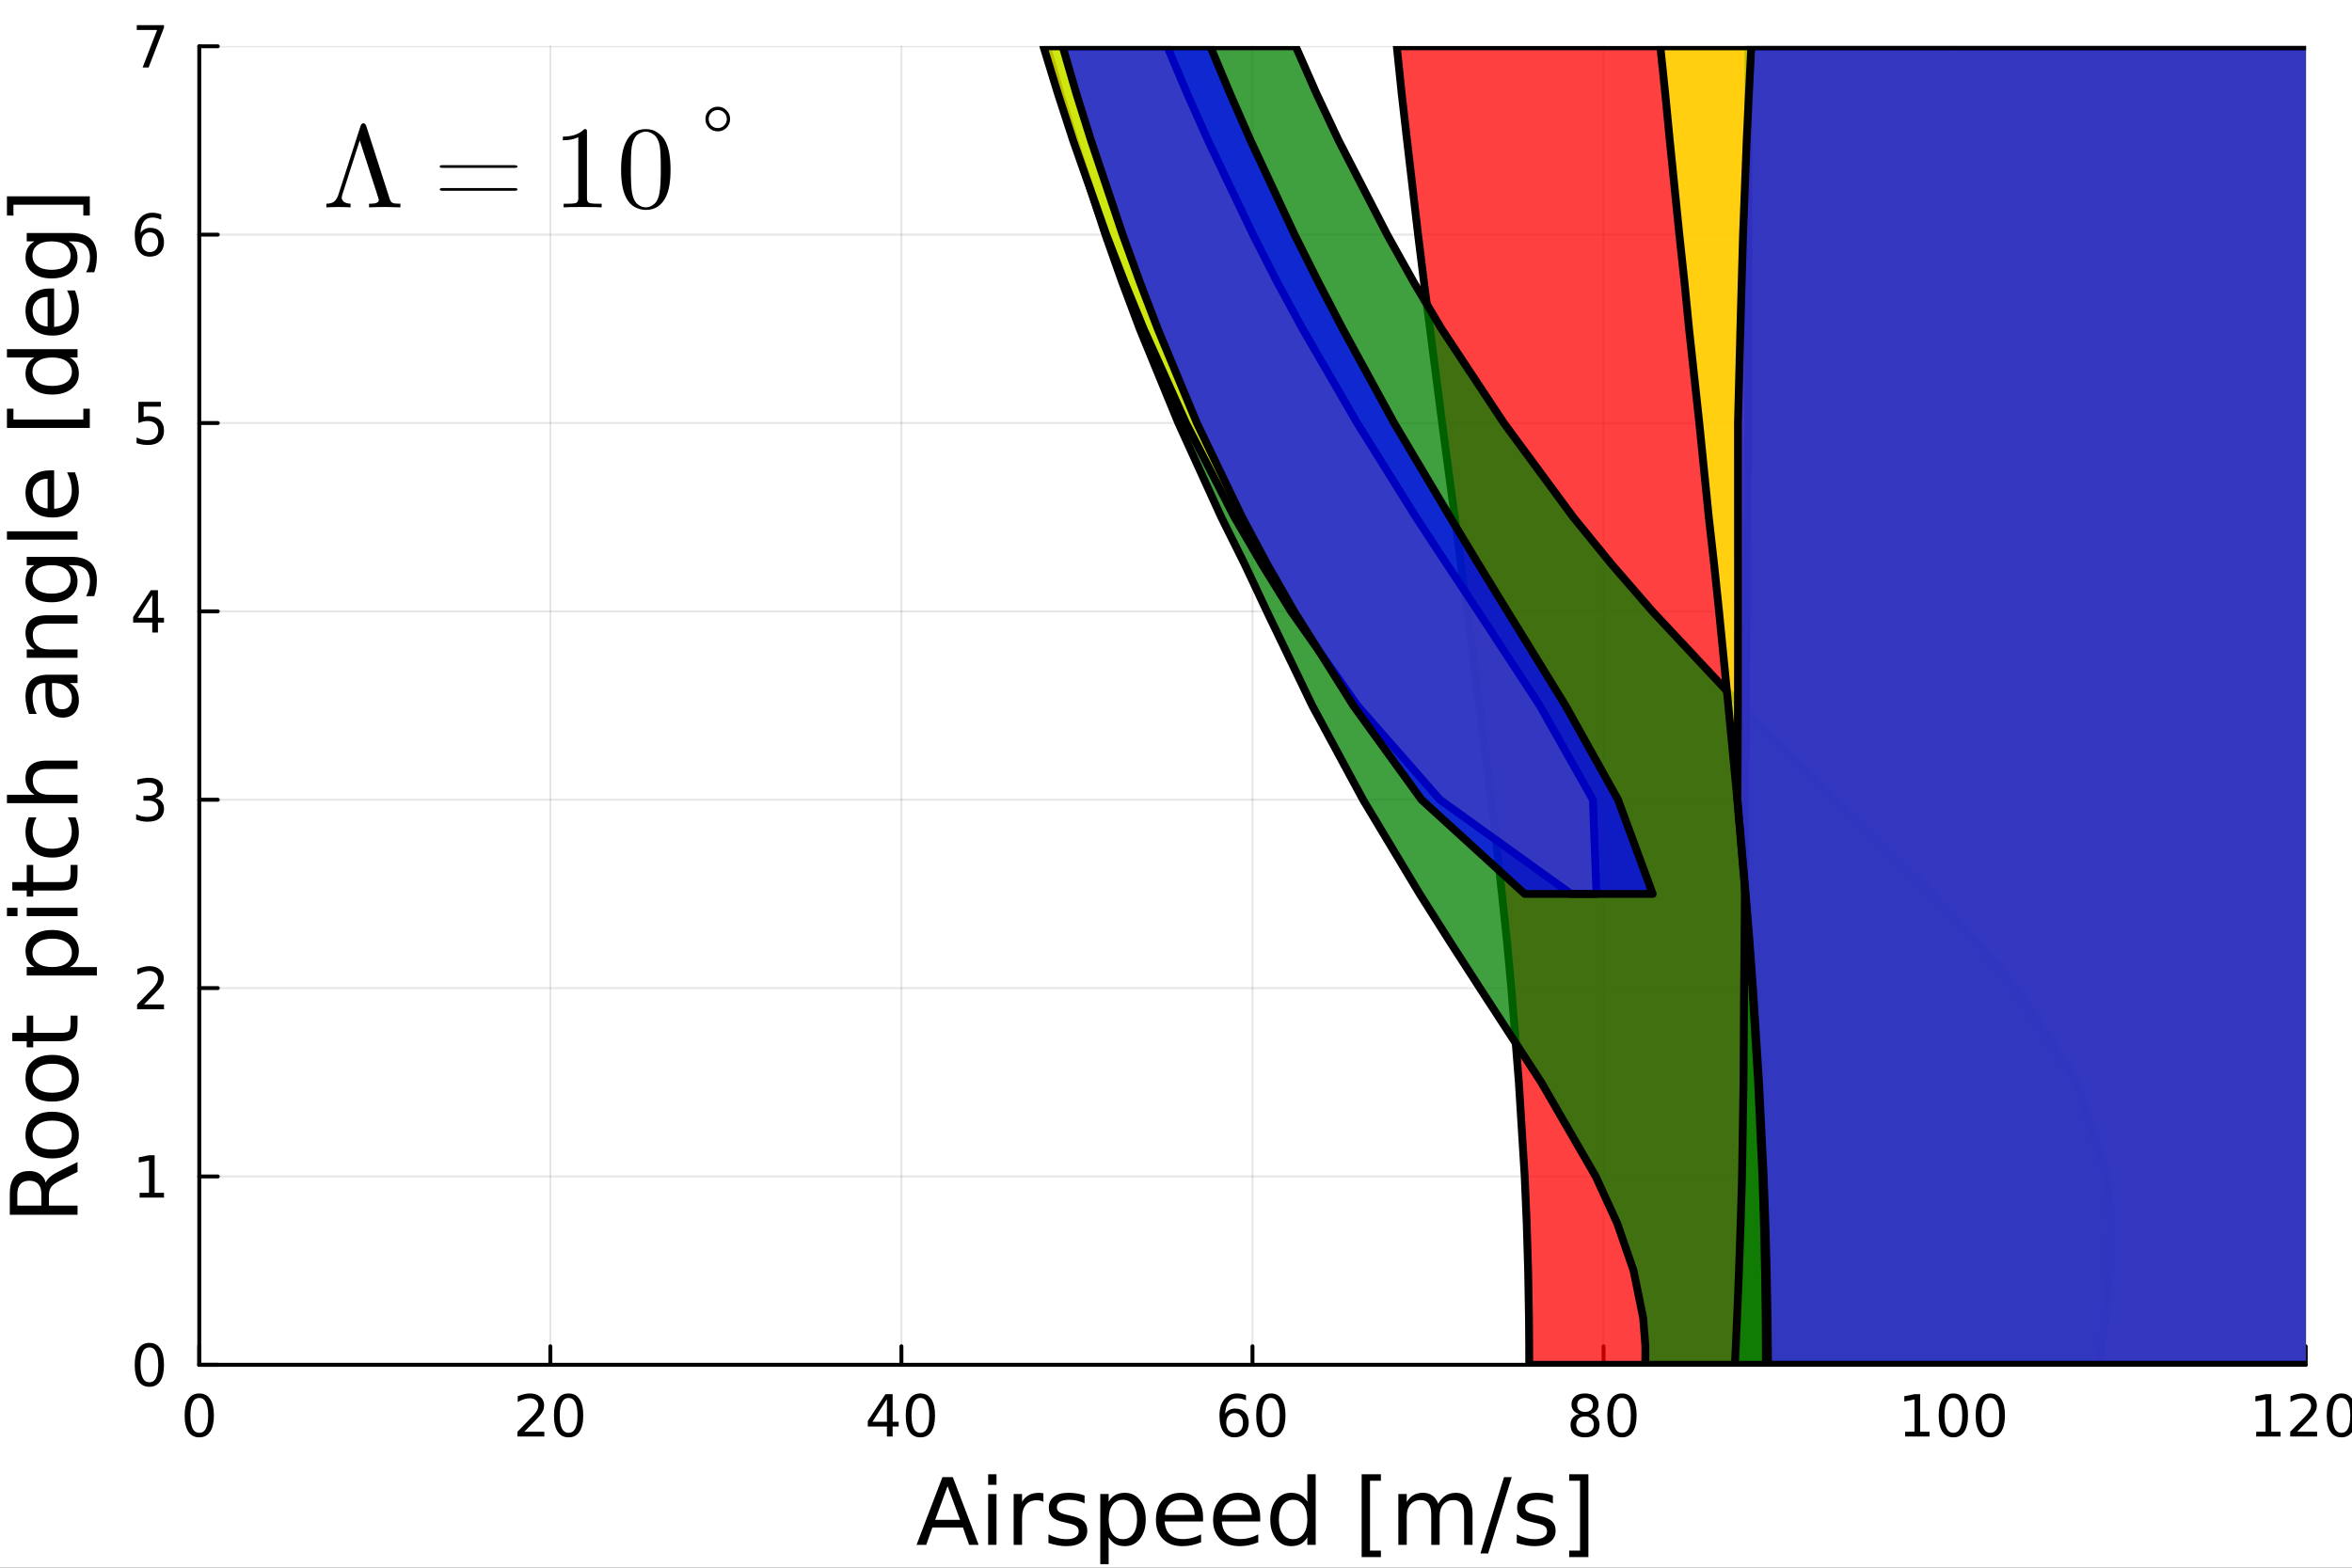 <?xml version="1.0" encoding="utf-8"?>
<svg xmlns="http://www.w3.org/2000/svg" xmlns:xlink="http://www.w3.org/1999/xlink" width="600" height="400" viewBox="0 0 2400 1600">
<rect x="0" y="0" width="2400" height="1600" fill="#333333" stroke="none"/>
<defs>
  <clipPath id="clip280">
    <rect x="0" y="0" width="2400" height="1600"/>
  </clipPath>
</defs>
<path clip-path="url(#clip280)" d="M0 1600 L2400 1600 L2400 8.88178e-14 L0 8.88178e-14  Z" fill="#ffffff" fill-rule="evenodd" fill-opacity="1"/>
<defs>
  <clipPath id="clip281">
    <rect x="480" y="0" width="1681" height="1600"/>
  </clipPath>
</defs>
<path clip-path="url(#clip280)" d="M203.341 1392.94 L2352.76 1392.94 L2352.76 47.244 L203.341 47.244  Z" fill="#ffffff" fill-rule="evenodd" fill-opacity="1"/>
<defs>
  <clipPath id="clip282">
    <rect x="203" y="47" width="2150" height="1347"/>
  </clipPath>
</defs>
<polyline clip-path="url(#clip282)" style="stroke:#000000; stroke-linecap:round; stroke-linejoin:round; stroke-width:2; stroke-opacity:0.1; fill:none" points="203.341,1392.94 203.341,47.244 "/>
<polyline clip-path="url(#clip282)" style="stroke:#000000; stroke-linecap:round; stroke-linejoin:round; stroke-width:2; stroke-opacity:0.1; fill:none" points="561.577,1392.94 561.577,47.244 "/>
<polyline clip-path="url(#clip282)" style="stroke:#000000; stroke-linecap:round; stroke-linejoin:round; stroke-width:2; stroke-opacity:0.1; fill:none" points="919.813,1392.94 919.813,47.244 "/>
<polyline clip-path="url(#clip282)" style="stroke:#000000; stroke-linecap:round; stroke-linejoin:round; stroke-width:2; stroke-opacity:0.1; fill:none" points="1278.05,1392.94 1278.05,47.244 "/>
<polyline clip-path="url(#clip282)" style="stroke:#000000; stroke-linecap:round; stroke-linejoin:round; stroke-width:2; stroke-opacity:0.1; fill:none" points="1636.28,1392.94 1636.28,47.244 "/>
<polyline clip-path="url(#clip282)" style="stroke:#000000; stroke-linecap:round; stroke-linejoin:round; stroke-width:2; stroke-opacity:0.1; fill:none" points="1994.52,1392.94 1994.52,47.244 "/>
<polyline clip-path="url(#clip282)" style="stroke:#000000; stroke-linecap:round; stroke-linejoin:round; stroke-width:2; stroke-opacity:0.1; fill:none" points="2352.76,1392.94 2352.76,47.244 "/>
<polyline clip-path="url(#clip282)" style="stroke:#000000; stroke-linecap:round; stroke-linejoin:round; stroke-width:2; stroke-opacity:0.1; fill:none" points="203.341,1392.94 2352.76,1392.94 "/>
<polyline clip-path="url(#clip282)" style="stroke:#000000; stroke-linecap:round; stroke-linejoin:round; stroke-width:2; stroke-opacity:0.1; fill:none" points="203.341,1200.7 2352.76,1200.7 "/>
<polyline clip-path="url(#clip282)" style="stroke:#000000; stroke-linecap:round; stroke-linejoin:round; stroke-width:2; stroke-opacity:0.1; fill:none" points="203.341,1008.46 2352.76,1008.46 "/>
<polyline clip-path="url(#clip282)" style="stroke:#000000; stroke-linecap:round; stroke-linejoin:round; stroke-width:2; stroke-opacity:0.1; fill:none" points="203.341,816.213 2352.76,816.213 "/>
<polyline clip-path="url(#clip282)" style="stroke:#000000; stroke-linecap:round; stroke-linejoin:round; stroke-width:2; stroke-opacity:0.1; fill:none" points="203.341,623.971 2352.76,623.971 "/>
<polyline clip-path="url(#clip282)" style="stroke:#000000; stroke-linecap:round; stroke-linejoin:round; stroke-width:2; stroke-opacity:0.1; fill:none" points="203.341,431.729 2352.76,431.729 "/>
<polyline clip-path="url(#clip282)" style="stroke:#000000; stroke-linecap:round; stroke-linejoin:round; stroke-width:2; stroke-opacity:0.1; fill:none" points="203.341,239.486 2352.76,239.486 "/>
<polyline clip-path="url(#clip282)" style="stroke:#000000; stroke-linecap:round; stroke-linejoin:round; stroke-width:2; stroke-opacity:0.1; fill:none" points="203.341,47.244 2352.76,47.244 "/>
<polyline clip-path="url(#clip280)" style="stroke:#000000; stroke-linecap:round; stroke-linejoin:round; stroke-width:4; stroke-opacity:1; fill:none" points="203.341,1392.94 2352.76,1392.94 "/>
<polyline clip-path="url(#clip280)" style="stroke:#000000; stroke-linecap:round; stroke-linejoin:round; stroke-width:4; stroke-opacity:1; fill:none" points="203.341,1392.94 203.341,1374.04 "/>
<polyline clip-path="url(#clip280)" style="stroke:#000000; stroke-linecap:round; stroke-linejoin:round; stroke-width:4; stroke-opacity:1; fill:none" points="561.577,1392.94 561.577,1374.04 "/>
<polyline clip-path="url(#clip280)" style="stroke:#000000; stroke-linecap:round; stroke-linejoin:round; stroke-width:4; stroke-opacity:1; fill:none" points="919.813,1392.94 919.813,1374.04 "/>
<polyline clip-path="url(#clip280)" style="stroke:#000000; stroke-linecap:round; stroke-linejoin:round; stroke-width:4; stroke-opacity:1; fill:none" points="1278.05,1392.94 1278.05,1374.04 "/>
<polyline clip-path="url(#clip280)" style="stroke:#000000; stroke-linecap:round; stroke-linejoin:round; stroke-width:4; stroke-opacity:1; fill:none" points="1636.28,1392.94 1636.28,1374.04 "/>
<polyline clip-path="url(#clip280)" style="stroke:#000000; stroke-linecap:round; stroke-linejoin:round; stroke-width:4; stroke-opacity:1; fill:none" points="1994.52,1392.94 1994.52,1374.04 "/>
<polyline clip-path="url(#clip280)" style="stroke:#000000; stroke-linecap:round; stroke-linejoin:round; stroke-width:4; stroke-opacity:1; fill:none" points="2352.76,1392.94 2352.76,1374.04 "/>
<path clip-path="url(#clip280)" d="M203.341 1426.79 Q198.828 1426.79 196.542 1431.24 Q194.285 1435.67 194.285 1444.58 Q194.285 1453.47 196.542 1457.92 Q198.828 1462.35 203.341 1462.35 Q207.884 1462.35 210.141 1457.92 Q212.427 1453.47 212.427 1444.58 Q212.427 1435.67 210.141 1431.24 Q207.884 1426.79 203.341 1426.79 M203.341 1422.16 Q210.604 1422.16 214.424 1427.92 Q218.272 1433.65 218.272 1444.58 Q218.272 1455.49 214.424 1461.25 Q210.604 1466.98 203.341 1466.98 Q196.079 1466.98 192.23 1461.25 Q188.411 1455.49 188.411 1444.58 Q188.411 1433.65 192.23 1427.92 Q196.079 1422.16 203.341 1422.16 Z" fill="#000000" fill-rule="nonzero" fill-opacity="1" /><path clip-path="url(#clip280)" d="M535.044 1461.22 L555.443 1461.22 L555.443 1466.14 L528.013 1466.14 L528.013 1461.22 Q531.34 1457.78 537.069 1451.99 Q542.827 1446.17 544.303 1444.5 Q547.11 1441.34 548.209 1439.17 Q549.338 1436.97 549.338 1434.86 Q549.338 1431.42 546.907 1429.25 Q544.506 1427.08 540.628 1427.08 Q537.879 1427.08 534.812 1428.03 Q531.774 1428.99 528.302 1430.93 L528.302 1425.02 Q531.832 1423.61 534.899 1422.88 Q537.966 1422.16 540.513 1422.16 Q547.225 1422.16 551.218 1425.52 Q555.212 1428.87 555.212 1434.48 Q555.212 1437.15 554.199 1439.55 Q553.215 1441.92 550.582 1445.16 Q549.859 1446 545.981 1450.02 Q542.104 1454.02 535.044 1461.22 Z" fill="#000000" fill-rule="nonzero" fill-opacity="1" /><path clip-path="url(#clip280)" d="M580.211 1426.79 Q575.698 1426.79 573.412 1431.24 Q571.155 1435.67 571.155 1444.58 Q571.155 1453.47 573.412 1457.92 Q575.698 1462.35 580.211 1462.35 Q584.754 1462.35 587.011 1457.92 Q589.297 1453.47 589.297 1444.58 Q589.297 1435.67 587.011 1431.24 Q584.754 1426.79 580.211 1426.79 M580.211 1422.16 Q587.474 1422.16 591.293 1427.92 Q595.142 1433.65 595.142 1444.58 Q595.142 1455.49 591.293 1461.25 Q587.474 1466.98 580.211 1466.98 Q572.949 1466.98 569.1 1461.25 Q565.281 1455.49 565.281 1444.58 Q565.281 1433.65 569.1 1427.92 Q572.949 1422.16 580.211 1422.16 Z" fill="#000000" fill-rule="nonzero" fill-opacity="1" /><path clip-path="url(#clip280)" d="M905.027 1428.03 L890.27 1451.09 L905.027 1451.09 L905.027 1428.03 M903.494 1422.94 L910.843 1422.94 L910.843 1451.09 L917.006 1451.09 L917.006 1455.95 L910.843 1455.95 L910.843 1466.14 L905.027 1466.14 L905.027 1455.95 L885.525 1455.95 L885.525 1450.31 L903.494 1422.94 Z" fill="#000000" fill-rule="nonzero" fill-opacity="1" /><path clip-path="url(#clip280)" d="M939.17 1426.79 Q934.657 1426.79 932.371 1431.24 Q930.114 1435.67 930.114 1444.58 Q930.114 1453.47 932.371 1457.92 Q934.657 1462.35 939.17 1462.35 Q943.713 1462.35 945.97 1457.92 Q948.256 1453.47 948.256 1444.58 Q948.256 1435.67 945.97 1431.24 Q943.713 1426.79 939.17 1426.79 M939.17 1422.16 Q946.433 1422.16 950.253 1427.92 Q954.101 1433.65 954.101 1444.58 Q954.101 1455.49 950.253 1461.25 Q946.433 1466.98 939.17 1466.98 Q931.908 1466.98 928.059 1461.25 Q924.24 1455.49 924.24 1444.58 Q924.24 1433.65 928.059 1427.92 Q931.908 1422.16 939.17 1422.16 Z" fill="#000000" fill-rule="nonzero" fill-opacity="1" /><path clip-path="url(#clip280)" d="M1259.81 1442.21 Q1255.87 1442.21 1253.56 1444.9 Q1251.27 1447.59 1251.27 1452.28 Q1251.27 1456.94 1253.56 1459.66 Q1255.87 1462.35 1259.81 1462.35 Q1263.74 1462.35 1266.03 1459.66 Q1268.34 1456.94 1268.34 1452.28 Q1268.34 1447.59 1266.03 1444.9 Q1263.74 1442.21 1259.81 1442.21 M1271.41 1423.89 L1271.41 1429.22 Q1269.21 1428.18 1266.95 1427.63 Q1264.72 1427.08 1262.53 1427.08 Q1256.74 1427.08 1253.67 1430.98 Q1250.63 1434.89 1250.2 1442.79 Q1251.91 1440.27 1254.48 1438.94 Q1257.06 1437.58 1260.15 1437.58 Q1266.66 1437.58 1270.42 1441.55 Q1274.21 1445.48 1274.21 1452.28 Q1274.21 1458.94 1270.28 1462.96 Q1266.34 1466.98 1259.81 1466.98 Q1252.31 1466.98 1248.35 1461.25 Q1244.38 1455.49 1244.38 1444.58 Q1244.38 1434.34 1249.24 1428.26 Q1254.1 1422.16 1262.29 1422.16 Q1264.49 1422.16 1266.72 1422.59 Q1268.98 1423.03 1271.41 1423.89 Z" fill="#000000" fill-rule="nonzero" fill-opacity="1" /><path clip-path="url(#clip280)" d="M1296.78 1426.79 Q1292.27 1426.79 1289.98 1431.24 Q1287.73 1435.67 1287.73 1444.58 Q1287.73 1453.47 1289.98 1457.92 Q1292.27 1462.35 1296.78 1462.35 Q1301.33 1462.35 1303.58 1457.92 Q1305.87 1453.47 1305.87 1444.58 Q1305.87 1435.67 1303.58 1431.24 Q1301.33 1426.79 1296.78 1426.79 M1296.78 1422.16 Q1304.05 1422.16 1307.87 1427.92 Q1311.71 1433.65 1311.71 1444.58 Q1311.71 1455.49 1307.87 1461.25 Q1304.05 1466.98 1296.78 1466.98 Q1289.52 1466.98 1285.67 1461.25 Q1281.85 1455.49 1281.85 1444.58 Q1281.85 1433.65 1285.67 1427.92 Q1289.52 1422.16 1296.78 1422.16 Z" fill="#000000" fill-rule="nonzero" fill-opacity="1" /><path clip-path="url(#clip280)" d="M1617.38 1445.62 Q1613.21 1445.62 1610.81 1447.85 Q1608.43 1450.08 1608.43 1453.99 Q1608.43 1457.89 1610.81 1460.12 Q1613.21 1462.35 1617.38 1462.35 Q1621.54 1462.35 1623.94 1460.12 Q1626.35 1457.86 1626.35 1453.99 Q1626.35 1450.08 1623.94 1447.85 Q1621.57 1445.62 1617.38 1445.62 M1611.53 1443.14 Q1607.77 1442.21 1605.66 1439.64 Q1603.57 1437.06 1603.57 1433.36 Q1603.57 1428.18 1607.25 1425.17 Q1610.95 1422.16 1617.38 1422.16 Q1623.83 1422.16 1627.5 1425.17 Q1631.18 1428.18 1631.18 1433.36 Q1631.18 1437.06 1629.07 1439.64 Q1626.98 1442.21 1623.25 1443.14 Q1627.47 1444.12 1629.82 1446.98 Q1632.19 1449.85 1632.19 1453.99 Q1632.19 1460.27 1628.34 1463.62 Q1624.52 1466.98 1617.38 1466.98 Q1610.23 1466.98 1606.38 1463.62 Q1602.56 1460.27 1602.56 1453.99 Q1602.56 1449.85 1604.93 1446.98 Q1607.31 1444.12 1611.53 1443.14 M1609.39 1433.91 Q1609.39 1437.26 1611.47 1439.14 Q1613.58 1441.02 1617.38 1441.02 Q1621.14 1441.02 1623.25 1439.14 Q1625.39 1437.26 1625.39 1433.91 Q1625.39 1430.55 1623.25 1428.67 Q1621.14 1426.79 1617.38 1426.79 Q1613.58 1426.79 1611.47 1428.67 Q1609.39 1430.55 1609.39 1433.91 Z" fill="#000000" fill-rule="nonzero" fill-opacity="1" /><path clip-path="url(#clip280)" d="M1655.08 1426.79 Q1650.56 1426.79 1648.28 1431.24 Q1646.02 1435.67 1646.02 1444.58 Q1646.02 1453.47 1648.28 1457.92 Q1650.56 1462.35 1655.08 1462.35 Q1659.62 1462.35 1661.88 1457.92 Q1664.16 1453.47 1664.16 1444.58 Q1664.16 1435.67 1661.88 1431.24 Q1659.62 1426.79 1655.08 1426.79 M1655.08 1422.16 Q1662.34 1422.16 1666.16 1427.92 Q1670.01 1433.65 1670.01 1444.58 Q1670.01 1455.49 1666.16 1461.25 Q1662.34 1466.98 1655.08 1466.98 Q1647.82 1466.98 1643.97 1461.25 Q1640.15 1455.49 1640.15 1444.58 Q1640.15 1433.65 1643.97 1427.92 Q1647.82 1422.16 1655.08 1422.16 Z" fill="#000000" fill-rule="nonzero" fill-opacity="1" /><path clip-path="url(#clip280)" d="M1944.03 1461.22 L1953.58 1461.22 L1953.58 1428.26 L1943.19 1430.35 L1943.19 1425.02 L1953.52 1422.94 L1959.36 1422.94 L1959.36 1461.22 L1968.91 1461.22 L1968.91 1466.14 L1944.03 1466.14 L1944.03 1461.22 Z" fill="#000000" fill-rule="nonzero" fill-opacity="1" /><path clip-path="url(#clip280)" d="M1993.22 1426.79 Q1988.7 1426.79 1986.42 1431.24 Q1984.16 1435.67 1984.16 1444.58 Q1984.16 1453.47 1986.42 1457.92 Q1988.7 1462.35 1993.22 1462.35 Q1997.76 1462.35 2000.02 1457.92 Q2002.3 1453.47 2002.3 1444.58 Q2002.3 1435.67 2000.02 1431.24 Q1997.76 1426.79 1993.22 1426.79 M1993.22 1422.16 Q2000.48 1422.16 2004.3 1427.92 Q2008.15 1433.65 2008.15 1444.58 Q2008.15 1455.49 2004.3 1461.25 Q2000.48 1466.98 1993.22 1466.98 Q1985.96 1466.98 1982.11 1461.25 Q1978.29 1455.49 1978.29 1444.58 Q1978.29 1433.65 1982.11 1427.92 Q1985.96 1422.16 1993.22 1422.16 Z" fill="#000000" fill-rule="nonzero" fill-opacity="1" /><path clip-path="url(#clip280)" d="M2030.92 1426.79 Q2026.41 1426.79 2024.12 1431.24 Q2021.86 1435.67 2021.86 1444.58 Q2021.86 1453.47 2024.12 1457.92 Q2026.41 1462.35 2030.92 1462.35 Q2035.46 1462.35 2037.72 1457.92 Q2040.01 1453.47 2040.01 1444.58 Q2040.01 1435.67 2037.72 1431.24 Q2035.46 1426.79 2030.92 1426.79 M2030.92 1422.16 Q2038.18 1422.16 2042 1427.92 Q2045.85 1433.65 2045.85 1444.58 Q2045.85 1455.49 2042 1461.25 Q2038.18 1466.98 2030.92 1466.98 Q2023.66 1466.98 2019.81 1461.25 Q2015.99 1455.49 2015.99 1444.58 Q2015.99 1433.65 2019.81 1427.92 Q2023.66 1422.16 2030.92 1422.16 Z" fill="#000000" fill-rule="nonzero" fill-opacity="1" /><path clip-path="url(#clip280)" d="M2302.26 1461.22 L2311.81 1461.22 L2311.81 1428.26 L2301.43 1430.35 L2301.43 1425.02 L2311.75 1422.94 L2317.6 1422.94 L2317.6 1461.22 L2327.15 1461.22 L2327.15 1466.14 L2302.26 1466.14 L2302.26 1461.22 Z" fill="#000000" fill-rule="nonzero" fill-opacity="1" /><path clip-path="url(#clip280)" d="M2343.99 1461.22 L2364.39 1461.22 L2364.39 1466.14 L2336.96 1466.14 L2336.96 1461.22 Q2340.28 1457.78 2346.01 1451.99 Q2351.77 1446.17 2353.25 1444.5 Q2356.05 1441.34 2357.15 1439.17 Q2358.28 1436.97 2358.28 1434.86 Q2358.28 1431.42 2355.85 1429.25 Q2353.45 1427.08 2349.57 1427.08 Q2346.82 1427.08 2343.76 1428.03 Q2340.72 1428.99 2337.25 1430.93 L2337.25 1425.02 Q2340.78 1423.61 2343.84 1422.88 Q2346.91 1422.16 2349.46 1422.16 Q2356.17 1422.16 2360.16 1425.52 Q2364.16 1428.87 2364.16 1434.48 Q2364.16 1437.15 2363.14 1439.55 Q2362.16 1441.92 2359.53 1445.16 Q2358.8 1446 2354.93 1450.02 Q2351.05 1454.02 2343.99 1461.22 Z" fill="#000000" fill-rule="nonzero" fill-opacity="1" /><path clip-path="url(#clip280)" d="M2389.16 1426.79 Q2384.64 1426.79 2382.36 1431.24 Q2380.1 1435.67 2380.1 1444.58 Q2380.1 1453.47 2382.36 1457.92 Q2384.64 1462.35 2389.16 1462.35 Q2393.7 1462.35 2395.96 1457.92 Q2398.24 1453.47 2398.24 1444.58 Q2398.24 1435.67 2395.96 1431.24 Q2393.7 1426.79 2389.16 1426.79 M2389.16 1422.16 Q2396.42 1422.16 2400.24 1427.92 Q2404.09 1433.65 2404.09 1444.58 Q2404.09 1455.49 2400.24 1461.25 Q2396.42 1466.98 2389.16 1466.98 Q2381.89 1466.98 2378.05 1461.25 Q2374.23 1455.49 2374.23 1444.58 Q2374.23 1433.65 2378.05 1427.92 Q2381.89 1422.16 2389.16 1422.16 Z" fill="#000000" fill-rule="nonzero" fill-opacity="1" /><path clip-path="url(#clip280)" d="M966.939 1516.78 L954.254 1551.17 L979.671 1551.17 L966.939 1516.78 M961.661 1507.56 L972.263 1507.56 L998.606 1576.68 L988.884 1576.68 L982.587 1558.95 L951.43 1558.95 L945.134 1576.68 L935.273 1576.68 L961.661 1507.56 Z" fill="#000000" fill-rule="nonzero" fill-opacity="1" /><path clip-path="url(#clip280)" d="M1008.33 1524.83 L1016.85 1524.83 L1016.85 1576.68 L1008.33 1576.68 L1008.33 1524.83 M1008.33 1504.65 L1016.85 1504.65 L1016.85 1515.43 L1008.33 1515.43 L1008.33 1504.65 Z" fill="#000000" fill-rule="nonzero" fill-opacity="1" /><path clip-path="url(#clip280)" d="M1064.72 1532.8 Q1063.28 1531.96 1061.57 1531.59 Q1059.9 1531.17 1057.86 1531.17 Q1050.64 1531.17 1046.75 1535.9 Q1042.91 1540.57 1042.91 1549.37 L1042.91 1576.68 L1034.35 1576.68 L1034.35 1524.83 L1042.91 1524.83 L1042.91 1532.89 Q1045.6 1528.17 1049.9 1525.9 Q1054.21 1523.58 1060.36 1523.58 Q1061.24 1523.58 1062.31 1523.72 Q1063.37 1523.81 1064.67 1524.05 L1064.72 1532.8 Z" fill="#000000" fill-rule="nonzero" fill-opacity="1" /><path clip-path="url(#clip280)" d="M1106.71 1526.36 L1106.71 1534.42 Q1103.1 1532.56 1099.21 1531.64 Q1095.32 1530.71 1091.15 1530.71 Q1084.81 1530.71 1081.61 1532.66 Q1078.47 1534.6 1078.47 1538.49 Q1078.47 1541.45 1080.73 1543.17 Q1083 1544.83 1089.86 1546.36 L1092.77 1547.01 Q1101.85 1548.95 1105.64 1552.52 Q1109.48 1556.04 1109.48 1562.38 Q1109.48 1569.6 1103.74 1573.81 Q1098.05 1578.03 1088.05 1578.03 Q1083.88 1578.03 1079.35 1577.19 Q1074.86 1576.41 1069.86 1574.79 L1069.86 1565.99 Q1074.58 1568.44 1079.16 1569.69 Q1083.74 1570.9 1088.23 1570.9 Q1094.25 1570.9 1097.49 1568.86 Q1100.73 1566.78 1100.73 1563.03 Q1100.73 1559.55 1098.37 1557.7 Q1096.06 1555.85 1088.14 1554.14 L1085.18 1553.44 Q1077.26 1551.78 1073.74 1548.35 Q1070.23 1544.88 1070.23 1538.86 Q1070.23 1531.55 1075.41 1527.56 Q1080.6 1523.58 1090.13 1523.58 Q1094.86 1523.58 1099.02 1524.28 Q1103.19 1524.97 1106.71 1526.36 Z" fill="#000000" fill-rule="nonzero" fill-opacity="1" /><path clip-path="url(#clip280)" d="M1131.29 1568.91 L1131.29 1596.41 L1122.73 1596.41 L1122.73 1524.83 L1131.29 1524.83 L1131.29 1532.7 Q1133.98 1528.07 1138.05 1525.85 Q1142.17 1523.58 1147.86 1523.58 Q1157.31 1523.58 1163.19 1531.08 Q1169.11 1538.58 1169.11 1550.8 Q1169.11 1563.03 1163.19 1570.53 Q1157.31 1578.03 1147.86 1578.03 Q1142.17 1578.03 1138.05 1575.8 Q1133.98 1573.54 1131.29 1568.91 M1160.27 1550.8 Q1160.27 1541.41 1156.38 1536.08 Q1152.54 1530.71 1145.78 1530.71 Q1139.02 1530.71 1135.13 1536.08 Q1131.29 1541.41 1131.29 1550.8 Q1131.29 1560.2 1135.13 1565.57 Q1139.02 1570.9 1145.78 1570.9 Q1152.54 1570.9 1156.38 1565.57 Q1160.27 1560.2 1160.27 1550.8 Z" fill="#000000" fill-rule="nonzero" fill-opacity="1" /><path clip-path="url(#clip280)" d="M1227.59 1548.63 L1227.59 1552.8 L1188.42 1552.8 Q1188.98 1561.59 1193.7 1566.22 Q1198.47 1570.8 1206.94 1570.8 Q1211.85 1570.8 1216.43 1569.6 Q1221.06 1568.4 1225.6 1565.99 L1225.6 1574.04 Q1221.01 1575.99 1216.2 1577.01 Q1211.38 1578.03 1206.43 1578.03 Q1194.02 1578.03 1186.75 1570.8 Q1179.53 1563.58 1179.53 1551.27 Q1179.53 1538.54 1186.38 1531.08 Q1193.28 1523.58 1204.95 1523.58 Q1215.41 1523.58 1221.47 1530.34 Q1227.59 1537.05 1227.59 1548.63 M1219.07 1546.13 Q1218.97 1539.14 1215.13 1534.97 Q1211.34 1530.8 1205.04 1530.8 Q1197.91 1530.8 1193.6 1534.83 Q1189.35 1538.86 1188.7 1546.17 L1219.07 1546.13 Z" fill="#000000" fill-rule="nonzero" fill-opacity="1" /><path clip-path="url(#clip280)" d="M1285.92 1548.63 L1285.92 1552.8 L1246.75 1552.8 Q1247.31 1561.59 1252.03 1566.22 Q1256.8 1570.8 1265.27 1570.8 Q1270.18 1570.8 1274.76 1569.6 Q1279.39 1568.4 1283.93 1565.99 L1283.93 1574.04 Q1279.34 1575.99 1274.53 1577.01 Q1269.72 1578.03 1264.76 1578.03 Q1252.35 1578.03 1245.09 1570.8 Q1237.86 1563.58 1237.86 1551.27 Q1237.86 1538.54 1244.72 1531.08 Q1251.61 1523.58 1263.28 1523.58 Q1273.74 1523.58 1279.81 1530.34 Q1285.92 1537.05 1285.92 1548.63 M1277.4 1546.13 Q1277.31 1539.14 1273.47 1534.97 Q1269.67 1530.8 1263.37 1530.8 Q1256.24 1530.8 1251.94 1534.83 Q1247.68 1538.86 1247.03 1546.17 L1277.4 1546.13 Z" fill="#000000" fill-rule="nonzero" fill-opacity="1" /><path clip-path="url(#clip280)" d="M1334.02 1532.7 L1334.02 1504.65 L1342.54 1504.65 L1342.54 1576.68 L1334.02 1576.68 L1334.02 1568.91 Q1331.34 1573.54 1327.22 1575.8 Q1323.14 1578.03 1317.4 1578.03 Q1308 1578.03 1302.08 1570.53 Q1296.2 1563.03 1296.2 1550.8 Q1296.2 1538.58 1302.08 1531.08 Q1308 1523.58 1317.4 1523.58 Q1323.14 1523.58 1327.22 1525.85 Q1331.34 1528.07 1334.02 1532.7 M1304.99 1550.8 Q1304.99 1560.2 1308.84 1565.57 Q1312.72 1570.9 1319.48 1570.9 Q1326.24 1570.9 1330.13 1565.57 Q1334.02 1560.2 1334.02 1550.8 Q1334.02 1541.41 1330.13 1536.08 Q1326.24 1530.71 1319.48 1530.71 Q1312.72 1530.71 1308.84 1536.08 Q1304.99 1541.41 1304.99 1550.8 Z" fill="#000000" fill-rule="nonzero" fill-opacity="1" /><path clip-path="url(#clip280)" d="M1389.44 1504.65 L1409.07 1504.65 L1409.07 1511.27 L1397.96 1511.27 L1397.96 1582.56 L1409.07 1582.56 L1409.07 1589.18 L1389.44 1589.18 L1389.44 1504.65 Z" fill="#000000" fill-rule="nonzero" fill-opacity="1" /><path clip-path="url(#clip280)" d="M1467.58 1534.79 Q1470.78 1529.05 1475.22 1526.31 Q1479.67 1523.58 1485.69 1523.58 Q1493.79 1523.58 1498.19 1529.28 Q1502.58 1534.92 1502.58 1545.39 L1502.58 1576.68 L1494.02 1576.68 L1494.02 1545.67 Q1494.02 1538.21 1491.38 1534.6 Q1488.74 1530.99 1483.33 1530.99 Q1476.71 1530.99 1472.86 1535.39 Q1469.02 1539.79 1469.02 1547.38 L1469.02 1576.68 L1460.46 1576.68 L1460.46 1545.67 Q1460.46 1538.17 1457.82 1534.6 Q1455.18 1530.99 1449.67 1530.99 Q1443.14 1530.99 1439.3 1535.43 Q1435.46 1539.83 1435.46 1547.38 L1435.46 1576.68 L1426.89 1576.68 L1426.89 1524.83 L1435.46 1524.83 L1435.46 1532.89 Q1438.37 1528.12 1442.45 1525.85 Q1446.52 1523.58 1452.12 1523.58 Q1457.77 1523.58 1461.71 1526.45 Q1465.69 1529.32 1467.58 1534.79 Z" fill="#000000" fill-rule="nonzero" fill-opacity="1" /><path clip-path="url(#clip280)" d="M1534.71 1507.56 L1542.58 1507.56 L1518.51 1585.48 L1510.64 1585.48 L1534.71 1507.56 Z" fill="#000000" fill-rule="nonzero" fill-opacity="1" /><path clip-path="url(#clip280)" d="M1584.57 1526.36 L1584.57 1534.42 Q1580.96 1532.56 1577.07 1531.64 Q1573.19 1530.71 1569.02 1530.71 Q1562.68 1530.71 1559.48 1532.66 Q1556.33 1534.6 1556.33 1538.49 Q1556.33 1541.45 1558.6 1543.17 Q1560.87 1544.83 1567.72 1546.36 L1570.64 1547.01 Q1579.71 1548.95 1583.51 1552.52 Q1587.35 1556.04 1587.35 1562.38 Q1587.35 1569.6 1581.61 1573.81 Q1575.92 1578.03 1565.92 1578.03 Q1561.75 1578.03 1557.21 1577.19 Q1552.72 1576.41 1547.72 1574.79 L1547.72 1565.99 Q1552.45 1568.44 1557.03 1569.69 Q1561.61 1570.9 1566.1 1570.9 Q1572.12 1570.9 1575.36 1568.86 Q1578.6 1566.78 1578.6 1563.03 Q1578.6 1559.55 1576.24 1557.7 Q1573.93 1555.85 1566.01 1554.14 L1563.05 1553.44 Q1555.13 1551.78 1551.61 1548.35 Q1548.09 1544.88 1548.09 1538.86 Q1548.09 1531.55 1553.28 1527.56 Q1558.46 1523.58 1568 1523.58 Q1572.72 1523.58 1576.89 1524.28 Q1581.06 1524.97 1584.57 1526.36 Z" fill="#000000" fill-rule="nonzero" fill-opacity="1" /><path clip-path="url(#clip280)" d="M1620.82 1504.65 L1620.82 1589.18 L1601.2 1589.18 L1601.2 1582.56 L1612.26 1582.56 L1612.26 1511.27 L1601.2 1511.27 L1601.2 1504.65 L1620.82 1504.65 Z" fill="#000000" fill-rule="nonzero" fill-opacity="1" /><polyline clip-path="url(#clip280)" style="stroke:#000000; stroke-linecap:round; stroke-linejoin:round; stroke-width:4; stroke-opacity:1; fill:none" points="203.341,1392.94 203.341,47.244 "/>
<polyline clip-path="url(#clip280)" style="stroke:#000000; stroke-linecap:round; stroke-linejoin:round; stroke-width:4; stroke-opacity:1; fill:none" points="203.341,1392.94 222.239,1392.94 "/>
<polyline clip-path="url(#clip280)" style="stroke:#000000; stroke-linecap:round; stroke-linejoin:round; stroke-width:4; stroke-opacity:1; fill:none" points="203.341,1200.7 222.239,1200.7 "/>
<polyline clip-path="url(#clip280)" style="stroke:#000000; stroke-linecap:round; stroke-linejoin:round; stroke-width:4; stroke-opacity:1; fill:none" points="203.341,1008.46 222.239,1008.46 "/>
<polyline clip-path="url(#clip280)" style="stroke:#000000; stroke-linecap:round; stroke-linejoin:round; stroke-width:4; stroke-opacity:1; fill:none" points="203.341,816.213 222.239,816.213 "/>
<polyline clip-path="url(#clip280)" style="stroke:#000000; stroke-linecap:round; stroke-linejoin:round; stroke-width:4; stroke-opacity:1; fill:none" points="203.341,623.971 222.239,623.971 "/>
<polyline clip-path="url(#clip280)" style="stroke:#000000; stroke-linecap:round; stroke-linejoin:round; stroke-width:4; stroke-opacity:1; fill:none" points="203.341,431.729 222.239,431.729 "/>
<polyline clip-path="url(#clip280)" style="stroke:#000000; stroke-linecap:round; stroke-linejoin:round; stroke-width:4; stroke-opacity:1; fill:none" points="203.341,239.486 222.239,239.486 "/>
<polyline clip-path="url(#clip280)" style="stroke:#000000; stroke-linecap:round; stroke-linejoin:round; stroke-width:4; stroke-opacity:1; fill:none" points="203.341,47.244 222.239,47.244 "/>
<path clip-path="url(#clip280)" d="M152.411 1375.19 Q147.897 1375.19 145.611 1379.64 Q143.354 1384.07 143.354 1392.98 Q143.354 1401.87 145.611 1406.32 Q147.897 1410.75 152.411 1410.75 Q156.954 1410.75 159.211 1406.32 Q161.497 1401.87 161.497 1392.98 Q161.497 1384.07 159.211 1379.64 Q156.954 1375.19 152.411 1375.19 M152.411 1370.56 Q159.674 1370.56 163.493 1376.32 Q167.341 1382.05 167.341 1392.98 Q167.341 1403.89 163.493 1409.65 Q159.674 1415.38 152.411 1415.38 Q145.148 1415.38 141.3 1409.65 Q137.481 1403.89 137.481 1392.98 Q137.481 1382.05 141.3 1376.32 Q145.148 1370.56 152.411 1370.56 Z" fill="#000000" fill-rule="nonzero" fill-opacity="1" /><path clip-path="url(#clip280)" d="M142.457 1217.38 L152.006 1217.38 L152.006 1184.42 L141.618 1186.5 L141.618 1181.18 L151.948 1179.1 L157.793 1179.1 L157.793 1217.38 L167.341 1217.38 L167.341 1222.3 L142.457 1222.3 L142.457 1217.38 Z" fill="#000000" fill-rule="nonzero" fill-opacity="1" /><path clip-path="url(#clip280)" d="M146.942 1025.14 L167.341 1025.14 L167.341 1030.06 L139.911 1030.06 L139.911 1025.14 Q143.239 1021.69 148.968 1015.91 Q154.726 1010.09 156.201 1008.41 Q159.008 1005.26 160.108 1003.09 Q161.236 1000.89 161.236 998.777 Q161.236 995.333 158.806 993.163 Q156.404 990.993 152.527 990.993 Q149.778 990.993 146.711 991.948 Q143.673 992.903 140.2 994.841 L140.2 988.939 Q143.73 987.521 146.798 986.797 Q149.865 986.074 152.411 986.074 Q159.124 986.074 163.117 989.431 Q167.11 992.787 167.11 998.4 Q167.11 1001.06 166.097 1003.46 Q165.113 1005.84 162.48 1009.08 Q161.757 1009.92 157.88 1013.94 Q154.002 1017.93 146.942 1025.14 Z" fill="#000000" fill-rule="nonzero" fill-opacity="1" /><path clip-path="url(#clip280)" d="M158.429 814.52 Q162.625 815.417 164.969 818.253 Q167.341 821.089 167.341 825.255 Q167.341 831.65 162.943 835.151 Q158.545 838.652 150.443 838.652 Q147.724 838.652 144.83 838.102 Q141.965 837.582 138.898 836.511 L138.898 830.869 Q141.329 832.287 144.222 833.01 Q147.116 833.733 150.27 833.733 Q155.767 833.733 158.632 831.563 Q161.526 829.393 161.526 825.255 Q161.526 821.436 158.835 819.295 Q156.173 817.125 151.398 817.125 L146.364 817.125 L146.364 812.321 L151.63 812.321 Q155.941 812.321 158.227 810.614 Q160.513 808.878 160.513 805.637 Q160.513 802.31 158.14 800.545 Q155.796 798.751 151.398 798.751 Q148.997 798.751 146.248 799.272 Q143.499 799.792 140.2 800.892 L140.2 795.684 Q143.528 794.758 146.421 794.295 Q149.344 793.832 151.919 793.832 Q158.574 793.832 162.451 796.87 Q166.329 799.879 166.329 805.03 Q166.329 808.618 164.274 811.106 Q162.22 813.566 158.429 814.52 Z" fill="#000000" fill-rule="nonzero" fill-opacity="1" /><path clip-path="url(#clip280)" d="M155.362 607.463 L140.606 630.525 L155.362 630.525 L155.362 607.463 M153.829 602.371 L161.178 602.371 L161.178 630.525 L167.341 630.525 L167.341 635.386 L161.178 635.386 L161.178 645.571 L155.362 645.571 L155.362 635.386 L135.86 635.386 L135.86 629.743 L153.829 602.371 Z" fill="#000000" fill-rule="nonzero" fill-opacity="1" /><path clip-path="url(#clip280)" d="M141.213 410.129 L164.159 410.129 L164.159 415.048 L146.566 415.048 L146.566 425.638 Q147.839 425.204 149.112 425.001 Q150.386 424.77 151.659 424.77 Q158.892 424.77 163.117 428.734 Q167.341 432.698 167.341 439.469 Q167.341 446.442 163.001 450.319 Q158.661 454.168 150.762 454.168 Q148.042 454.168 145.206 453.705 Q142.399 453.242 139.39 452.316 L139.39 446.442 Q141.994 447.86 144.772 448.554 Q147.55 449.249 150.646 449.249 Q155.652 449.249 158.574 446.616 Q161.497 443.983 161.497 439.469 Q161.497 434.955 158.574 432.322 Q155.652 429.689 150.646 429.689 Q148.302 429.689 145.958 430.21 Q143.644 430.73 141.213 431.83 L141.213 410.129 Z" fill="#000000" fill-rule="nonzero" fill-opacity="1" /><path clip-path="url(#clip280)" d="M152.932 237.157 Q148.997 237.157 146.682 239.848 Q144.396 242.539 144.396 247.226 Q144.396 251.885 146.682 254.605 Q148.997 257.296 152.932 257.296 Q156.867 257.296 159.153 254.605 Q161.468 251.885 161.468 247.226 Q161.468 242.539 159.153 239.848 Q156.867 237.157 152.932 237.157 M164.535 218.841 L164.535 224.165 Q162.336 223.124 160.079 222.574 Q157.851 222.024 155.652 222.024 Q149.865 222.024 146.798 225.93 Q143.759 229.837 143.325 237.736 Q145.033 235.218 147.608 233.887 Q150.183 232.527 153.279 232.527 Q159.789 232.527 163.551 236.492 Q167.341 240.427 167.341 247.226 Q167.341 253.882 163.406 257.903 Q159.471 261.925 152.932 261.925 Q145.438 261.925 141.474 256.196 Q137.509 250.438 137.509 239.53 Q137.509 229.287 142.371 223.21 Q147.232 217.105 155.42 217.105 Q157.619 217.105 159.847 217.539 Q162.104 217.973 164.535 218.841 Z" fill="#000000" fill-rule="nonzero" fill-opacity="1" /><path clip-path="url(#clip280)" d="M139.564 25.644 L167.341 25.644 L167.341 28.133 L151.659 68.844 L145.553 68.844 L160.31 30.563 L139.564 30.563 L139.564 25.644 Z" fill="#000000" fill-rule="nonzero" fill-opacity="1" /><path clip-path="url(#clip280)" d="M46.717 1207.03 Q47.735 1204.02 51.069 1201.2 Q54.402 1198.33 60.235 1195.46 L79.124 1185.97 L79.124 1196.02 L61.393 1204.86 Q54.448 1208.28 52.18 1211.52 Q49.911 1214.72 49.911 1220.27 L49.911 1230.46 L79.124 1230.46 L79.124 1239.81 L10.004 1239.81 L10.004 1218.7 Q10.004 1206.85 14.958 1201.02 Q19.912 1195.18 29.912 1195.18 Q36.439 1195.18 40.745 1198.24 Q45.05 1201.25 46.717 1207.03 M17.689 1230.46 L42.226 1230.46 L42.226 1218.7 Q42.226 1211.94 39.124 1208.52 Q35.976 1205.04 29.912 1205.04 Q23.847 1205.04 20.791 1208.52 Q17.689 1211.94 17.689 1218.7 L17.689 1230.46 Z" fill="#000000" fill-rule="nonzero" fill-opacity="1" /><path clip-path="url(#clip280)" d="M33.245 1158.47 Q33.245 1165.32 38.615 1169.3 Q43.939 1173.28 53.245 1173.28 Q62.55 1173.28 67.921 1169.35 Q73.245 1165.37 73.245 1158.47 Q73.245 1151.66 67.874 1147.68 Q62.504 1143.7 53.245 1143.7 Q44.032 1143.7 38.661 1147.68 Q33.245 1151.66 33.245 1158.47 M26.023 1158.47 Q26.023 1147.36 33.245 1141.02 Q40.467 1134.67 53.245 1134.67 Q65.976 1134.67 73.245 1141.02 Q80.467 1147.36 80.467 1158.47 Q80.467 1169.63 73.245 1175.97 Q65.976 1182.27 53.245 1182.27 Q40.467 1182.27 33.245 1175.97 Q26.023 1169.63 26.023 1158.47 Z" fill="#000000" fill-rule="nonzero" fill-opacity="1" /><path clip-path="url(#clip280)" d="M33.245 1100.46 Q33.245 1107.31 38.615 1111.29 Q43.939 1115.28 53.245 1115.28 Q62.55 1115.28 67.921 1111.34 Q73.245 1107.36 73.245 1100.46 Q73.245 1093.65 67.874 1089.67 Q62.504 1085.69 53.245 1085.69 Q44.032 1085.69 38.661 1089.67 Q33.245 1093.65 33.245 1100.46 M26.023 1100.46 Q26.023 1089.35 33.245 1083.01 Q40.467 1076.66 53.245 1076.66 Q65.976 1076.66 73.245 1083.01 Q80.467 1089.35 80.467 1100.46 Q80.467 1111.62 73.245 1117.96 Q65.976 1124.26 53.245 1124.26 Q40.467 1124.26 33.245 1117.96 Q26.023 1111.62 26.023 1100.46 Z" fill="#000000" fill-rule="nonzero" fill-opacity="1" /><path clip-path="url(#clip280)" d="M12.55 1054.12 L27.273 1054.12 L27.273 1036.57 L33.893 1036.57 L33.893 1054.12 L62.041 1054.12 Q68.383 1054.12 70.189 1052.41 Q71.995 1050.65 71.995 1045.32 L71.995 1036.57 L79.124 1036.57 L79.124 1045.32 Q79.124 1055.18 75.467 1058.93 Q71.763 1062.68 62.041 1062.68 L33.893 1062.68 L33.893 1068.93 L27.273 1068.93 L27.273 1062.68 L12.55 1062.68 L12.55 1054.12 Z" fill="#000000" fill-rule="nonzero" fill-opacity="1" /><path clip-path="url(#clip280)" d="M71.346 986.989 L98.846 986.989 L98.846 995.553 L27.273 995.553 L27.273 986.989 L35.143 986.989 Q30.513 984.304 28.291 980.229 Q26.023 976.109 26.023 970.415 Q26.023 960.97 33.523 955.091 Q41.023 949.165 53.245 949.165 Q65.467 949.165 72.967 955.091 Q80.467 960.97 80.467 970.415 Q80.467 976.109 78.245 980.229 Q75.976 984.304 71.346 986.989 M53.245 958.007 Q43.847 958.007 38.523 961.896 Q33.152 965.739 33.152 972.498 Q33.152 979.257 38.523 983.146 Q43.847 986.989 53.245 986.989 Q62.643 986.989 68.013 983.146 Q73.337 979.257 73.337 972.498 Q73.337 965.739 68.013 961.896 Q62.643 958.007 53.245 958.007 Z" fill="#000000" fill-rule="nonzero" fill-opacity="1" /><path clip-path="url(#clip280)" d="M27.273 935.045 L27.273 926.526 L79.124 926.526 L79.124 935.045 L27.273 935.045 M7.088 935.045 L7.088 926.526 L17.875 926.526 L17.875 935.045 L7.088 935.045 Z" fill="#000000" fill-rule="nonzero" fill-opacity="1" /><path clip-path="url(#clip280)" d="M12.55 900.276 L27.273 900.276 L27.273 882.73 L33.893 882.73 L33.893 900.276 L62.041 900.276 Q68.383 900.276 70.189 898.563 Q71.995 896.804 71.995 891.48 L71.995 882.73 L79.124 882.73 L79.124 891.48 Q79.124 901.341 75.467 905.091 Q71.763 908.841 62.041 908.841 L33.893 908.841 L33.893 915.091 L27.273 915.091 L27.273 908.841 L12.55 908.841 L12.55 900.276 Z" fill="#000000" fill-rule="nonzero" fill-opacity="1" /><path clip-path="url(#clip280)" d="M29.263 834.212 L37.226 834.212 Q35.236 837.823 34.263 841.48 Q33.245 845.091 33.245 848.795 Q33.245 857.082 38.523 861.665 Q43.754 866.249 53.245 866.249 Q62.735 866.249 68.013 861.665 Q73.245 857.082 73.245 848.795 Q73.245 845.091 72.272 841.48 Q71.254 837.823 69.263 834.212 L77.133 834.212 Q78.8 837.777 79.633 841.619 Q80.467 845.415 80.467 849.721 Q80.467 861.434 73.106 868.332 Q65.745 875.23 53.245 875.23 Q40.559 875.23 33.291 868.286 Q26.023 861.295 26.023 849.165 Q26.023 845.23 26.856 841.48 Q27.643 837.73 29.263 834.212 Z" fill="#000000" fill-rule="nonzero" fill-opacity="1" /><path clip-path="url(#clip280)" d="M47.828 776.295 L79.124 776.295 L79.124 784.814 L48.106 784.814 Q40.745 784.814 37.087 787.684 Q33.43 790.555 33.43 796.295 Q33.43 803.193 37.828 807.175 Q42.226 811.156 49.819 811.156 L79.124 811.156 L79.124 819.721 L7.088 819.721 L7.088 811.156 L35.328 811.156 Q30.652 808.101 28.337 803.98 Q26.023 799.814 26.023 794.397 Q26.023 785.462 31.578 780.879 Q37.087 776.295 47.828 776.295 Z" fill="#000000" fill-rule="nonzero" fill-opacity="1" /><path clip-path="url(#clip280)" d="M53.059 705.601 Q53.059 715.925 55.421 719.907 Q57.782 723.888 63.476 723.888 Q68.013 723.888 70.698 720.925 Q73.337 717.916 73.337 712.777 Q73.337 705.694 68.337 701.435 Q63.291 697.129 54.958 697.129 L53.059 697.129 L53.059 705.601 M49.541 688.611 L79.124 688.611 L79.124 697.129 L71.254 697.129 Q75.976 700.046 78.245 704.398 Q80.467 708.749 80.467 715.046 Q80.467 723.009 76.022 727.731 Q71.532 732.407 64.032 732.407 Q55.282 732.407 50.837 726.573 Q46.393 720.694 46.393 709.074 L46.393 697.129 L45.559 697.129 Q39.68 697.129 36.486 701.018 Q33.245 704.861 33.245 711.851 Q33.245 716.296 34.31 720.509 Q35.374 724.722 37.504 728.61 L29.634 728.61 Q27.828 723.935 26.948 719.536 Q26.023 715.138 26.023 710.972 Q26.023 699.722 31.856 694.166 Q37.689 688.611 49.541 688.611 Z" fill="#000000" fill-rule="nonzero" fill-opacity="1" /><path clip-path="url(#clip280)" d="M47.828 627.963 L79.124 627.963 L79.124 636.481 L48.106 636.481 Q40.745 636.481 37.087 639.352 Q33.43 642.222 33.43 647.963 Q33.43 654.861 37.828 658.842 Q42.226 662.824 49.819 662.824 L79.124 662.824 L79.124 671.389 L27.273 671.389 L27.273 662.824 L35.328 662.824 Q30.652 659.768 28.337 655.648 Q26.023 651.481 26.023 646.065 Q26.023 637.129 31.578 632.546 Q37.087 627.963 47.828 627.963 Z" fill="#000000" fill-rule="nonzero" fill-opacity="1" /><path clip-path="url(#clip280)" d="M52.596 576.852 Q43.337 576.852 38.245 580.695 Q33.152 584.491 33.152 591.389 Q33.152 598.241 38.245 602.083 Q43.337 605.88 52.596 605.88 Q61.809 605.88 66.902 602.083 Q71.995 598.241 71.995 591.389 Q71.995 584.491 66.902 580.695 Q61.809 576.852 52.596 576.852 M72.689 568.334 Q85.93 568.334 92.365 574.213 Q98.846 580.093 98.846 592.222 Q98.846 596.713 98.152 600.694 Q97.504 604.676 96.115 608.426 L87.828 608.426 Q89.865 604.676 90.837 601.019 Q91.809 597.361 91.809 593.565 Q91.809 585.185 87.411 581.019 Q83.059 576.852 74.217 576.852 L70.004 576.852 Q74.587 579.491 76.856 583.611 Q79.124 587.732 79.124 593.472 Q79.124 603.009 71.856 608.843 Q64.587 614.676 52.596 614.676 Q40.559 614.676 33.291 608.843 Q26.023 603.009 26.023 593.472 Q26.023 587.732 28.291 583.611 Q30.56 579.491 35.143 576.852 L27.273 576.852 L27.273 568.334 L72.689 568.334 Z" fill="#000000" fill-rule="nonzero" fill-opacity="1" /><path clip-path="url(#clip280)" d="M7.088 550.787 L7.088 542.269 L79.124 542.269 L79.124 550.787 L7.088 550.787 Z" fill="#000000" fill-rule="nonzero" fill-opacity="1" /><path clip-path="url(#clip280)" d="M51.069 480.093 L55.235 480.093 L55.235 519.26 Q64.032 518.704 68.661 513.982 Q73.245 509.213 73.245 500.741 Q73.245 495.834 72.041 491.251 Q70.837 486.621 68.43 482.084 L76.485 482.084 Q78.43 486.667 79.448 491.482 Q80.467 496.297 80.467 501.251 Q80.467 513.658 73.245 520.926 Q66.022 528.149 53.708 528.149 Q40.976 528.149 33.523 521.297 Q26.023 514.399 26.023 502.732 Q26.023 492.269 32.782 486.204 Q39.495 480.093 51.069 480.093 M48.569 488.612 Q41.578 488.704 37.411 492.547 Q33.245 496.343 33.245 502.639 Q33.245 509.769 37.273 514.075 Q41.3 518.334 48.615 518.982 L48.569 488.612 Z" fill="#000000" fill-rule="nonzero" fill-opacity="1" /><path clip-path="url(#clip280)" d="M7.088 436.76 L7.088 417.131 L13.708 417.131 L13.708 428.242 L85.004 428.242 L85.004 417.131 L91.624 417.131 L91.624 436.76 L7.088 436.76 Z" fill="#000000" fill-rule="nonzero" fill-opacity="1" /><path clip-path="url(#clip280)" d="M35.143 364.862 L7.088 364.862 L7.088 356.344 L79.124 356.344 L79.124 364.862 L71.346 364.862 Q75.976 367.548 78.245 371.668 Q80.467 375.742 80.467 381.483 Q80.467 390.881 72.967 396.807 Q65.467 402.686 53.245 402.686 Q41.023 402.686 33.523 396.807 Q26.023 390.881 26.023 381.483 Q26.023 375.742 28.291 371.668 Q30.513 367.548 35.143 364.862 M53.245 393.89 Q62.643 393.89 68.013 390.047 Q73.337 386.159 73.337 379.399 Q73.337 372.64 68.013 368.751 Q62.643 364.862 53.245 364.862 Q43.847 364.862 38.523 368.751 Q33.152 372.64 33.152 379.399 Q33.152 386.159 38.523 390.047 Q43.847 393.89 53.245 393.89 Z" fill="#000000" fill-rule="nonzero" fill-opacity="1" /><path clip-path="url(#clip280)" d="M51.069 294.446 L55.235 294.446 L55.235 333.613 Q64.032 333.057 68.661 328.335 Q73.245 323.566 73.245 315.094 Q73.245 310.187 72.041 305.603 Q70.837 300.974 68.43 296.437 L76.485 296.437 Q78.43 301.02 79.448 305.835 Q80.467 310.65 80.467 315.603 Q80.467 328.011 73.245 335.279 Q66.022 342.501 53.708 342.501 Q40.976 342.501 33.523 335.65 Q26.023 328.751 26.023 317.085 Q26.023 306.622 32.782 300.557 Q39.495 294.446 51.069 294.446 M48.569 302.965 Q41.578 303.057 37.411 306.9 Q33.245 310.696 33.245 316.992 Q33.245 324.122 37.273 328.427 Q41.3 332.687 48.615 333.335 L48.569 302.965 Z" fill="#000000" fill-rule="nonzero" fill-opacity="1" /><path clip-path="url(#clip280)" d="M52.596 246.345 Q43.337 246.345 38.245 250.187 Q33.152 253.983 33.152 260.881 Q33.152 267.733 38.245 271.576 Q43.337 275.372 52.596 275.372 Q61.809 275.372 66.902 271.576 Q71.995 267.733 71.995 260.881 Q71.995 253.983 66.902 250.187 Q61.809 246.345 52.596 246.345 M72.689 237.826 Q85.93 237.826 92.365 243.706 Q98.846 249.585 98.846 261.715 Q98.846 266.206 98.152 270.187 Q97.504 274.168 96.115 277.918 L87.828 277.918 Q89.865 274.168 90.837 270.511 Q91.809 266.854 91.809 263.057 Q91.809 254.678 87.411 250.511 Q83.059 246.345 74.217 246.345 L70.004 246.345 Q74.587 248.983 76.856 253.104 Q79.124 257.224 79.124 262.965 Q79.124 272.502 71.856 278.335 Q64.587 284.168 52.596 284.168 Q40.559 284.168 33.291 278.335 Q26.023 272.502 26.023 262.965 Q26.023 257.224 28.291 253.104 Q30.56 248.983 35.143 246.345 L27.273 246.345 L27.273 237.826 L72.689 237.826 Z" fill="#000000" fill-rule="nonzero" fill-opacity="1" /><path clip-path="url(#clip280)" d="M7.088 200.373 L91.624 200.373 L91.624 220.002 L85.004 220.002 L85.004 208.937 L13.708 208.937 L13.708 220.002 L7.088 220.002 L7.088 200.373 Z" fill="#000000" fill-rule="nonzero" fill-opacity="1" /><path clip-path="url(#clip282)" d="M1560.44 1392.94 L1560.4 1373.72 L1560.17 1344.88 L1559.32 1296.82 L1557.87 1248.76 L1555.82 1200.7 L1549.84 1104.58 L1542.19 1008.46 L1537.7 960.395 L1532.59 912.334 L1521.85 816.213 L1509.69 720.092 L1497.31 623.971 L1490.8 575.91 L1484.45 527.85 L1471.57 431.729 L1459.2 335.607 L1452.97 287.547 L1447.02 239.486 L1435.77 143.365 L1430.27 95.305 L1425.28 47.244 L2890.11 47.244 L2890.11 95.305 L2890.11 143.365 L2890.11 239.486 L2890.11 287.547 L2890.11 335.607 L2890.11 431.729 L2890.11 527.85 L2890.11 575.91 L2890.11 623.971 L2890.11 720.092 L2890.11 816.213 L2890.11 912.334 L2890.11 960.395 L2890.11 1008.46 L2890.11 1104.58 L2890.11 1200.7 L2890.11 1248.76 L2890.11 1296.82 L2890.11 1344.88 L2890.11 1373.72 L2890.11 1392.94 L1560.44 1392.94  Z" fill="#ff0000" fill-rule="evenodd" fill-opacity="0.75"/>
<polyline clip-path="url(#clip282)" style="stroke:#000000; stroke-linecap:round; stroke-linejoin:round; stroke-width:8; stroke-opacity:1; fill:none" points="1560.44,1392.94 1560.4,1373.72 1560.17,1344.88 1559.32,1296.82 1557.87,1248.76 1555.82,1200.7 1549.84,1104.58 1542.19,1008.46 1537.7,960.395 1532.59,912.334 1521.85,816.213 1509.69,720.092 1497.31,623.971 1490.8,575.91 1484.45,527.85 1471.57,431.729 1459.2,335.607 1452.97,287.547 1447.02,239.486 1435.77,143.365 1430.27,95.305 1425.28,47.244 2890.11,47.244 2890.11,95.305 2890.11,143.365 2890.11,239.486 2890.11,287.547 2890.11,335.607 2890.11,431.729 2890.11,527.85 2890.11,575.91 2890.11,623.971 2890.11,720.092 2890.11,816.213 2890.11,912.334 2890.11,960.395 2890.11,1008.46 2890.11,1104.58 2890.11,1200.7 2890.11,1248.76 2890.11,1296.82 2890.11,1344.88 2890.11,1373.72 2890.11,1392.94 1560.44,1392.94 "/>
<path clip-path="url(#clip282)" d="M1678.88 1392.94 L1678.97 1373.72 L1676.68 1344.88 L1666.89 1296.82 L1650.31 1248.76 L1628.3 1200.7 L1572.67 1104.58 L1510.11 1008.46 L1479.09 960.395 L1448.66 912.334 L1390.91 816.213 L1338.99 720.092 L1292.72 623.971 L1270.12 575.91 L1246.2 527.85 L1202.4 431.729 L1162.96 335.607 L1144.96 287.547 L1127.98 239.486 L1096.52 143.365 L1082.03 95.305 L1068.3 47.244 L1322.08 47.244 L1343.25 95.305 L1365.92 143.365 L1415.49 239.486 L1442.31 287.547 L1470.94 335.607 L1534.55 431.729 L1605.36 527.85 L1644.49 575.91 L1686.17 623.971 L1776.06 720.092 L1873.03 816.213 L1971.15 912.334 L2016.59 960.395 L2057.14 1008.46 L2119.66 1104.58 L2150.23 1200.7 L2154.28 1248.76 L2153.24 1296.82 L2148.57 1344.88 L2144.53 1373.72 L2141.42 1392.94 L1678.88 1392.94  Z" fill="#008000" fill-rule="evenodd" fill-opacity="0.75"/>
<polyline clip-path="url(#clip282)" style="stroke:#000000; stroke-linecap:round; stroke-linejoin:round; stroke-width:8; stroke-opacity:1; fill:none" points="1678.88,1392.94 1678.97,1373.72 1676.68,1344.88 1666.89,1296.82 1650.31,1248.76 1628.3,1200.7 1572.67,1104.58 1510.11,1008.46 1479.09,960.395 1448.66,912.334 1390.91,816.213 1338.99,720.092 1292.72,623.971 1270.12,575.91 1246.2,527.85 1202.4,431.729 1162.96,335.607 1144.96,287.547 1127.98,239.486 1096.52,143.365 1082.03,95.305 1068.3,47.244 1322.08,47.244 1343.25,95.305 1365.92,143.365 1415.49,239.486 1442.31,287.547 1470.94,335.607 1534.55,431.729 1605.36,527.85 1644.49,575.91 1686.17,623.971 1776.06,720.092 1873.03,816.213 1971.15,912.334 2016.59,960.395 2057.14,1008.46 2119.66,1104.58 2150.23,1200.7 2154.28,1248.76 2153.24,1296.82 2148.57,1344.88 2144.53,1373.72 2141.42,1392.94 1678.88,1392.94 "/>
<path clip-path="url(#clip282)" d="M1770.32 1392.94 L1771.24 1373.72 L1772.53 1344.88 L1774.48 1296.82 L1776.15 1248.76 L1777.56 1200.7 L1779.09 1104.58 L1779.68 1008.46 L1780.13 960.395 L1780.46 912.334 L1780.85 816.213 L1781.56 720.092 L1782.35 623.971 L1782.62 575.91 L1782.97 527.85 L1784.01 431.729 L1783.87 335.607 L1783.99 287.547 L1784.24 239.486 L1783.94 143.365 L1784 95.305 L1784.22 47.244 L2890.11 47.244 L2890.11 95.305 L2890.11 143.365 L2890.11 239.486 L2890.11 287.547 L2890.11 335.607 L2890.11 431.729 L2890.11 527.85 L2890.11 575.91 L2890.11 623.971 L2890.11 720.092 L2890.11 816.213 L2890.11 912.334 L2890.11 960.395 L2890.11 1008.46 L2890.11 1104.58 L2890.11 1200.7 L2890.11 1248.76 L2890.11 1296.82 L2890.11 1344.88 L2890.11 1373.72 L2890.11 1392.94 L1770.32 1392.94  Z" fill="#008000" fill-rule="evenodd" fill-opacity="0.75"/>
<polyline clip-path="url(#clip282)" style="stroke:#000000; stroke-linecap:round; stroke-linejoin:round; stroke-width:8; stroke-opacity:1; fill:none" points="1770.32,1392.94 1771.24,1373.72 1772.53,1344.88 1774.48,1296.82 1776.15,1248.76 1777.56,1200.7 1779.09,1104.58 1779.68,1008.46 1780.13,960.395 1780.46,912.334 1780.85,816.213 1781.56,720.092 1782.35,623.971 1782.62,575.91 1782.97,527.85 1784.01,431.729 1783.87,335.607 1783.99,287.547 1784.24,239.486 1783.94,143.365 1784,95.305 1784.22,47.244 2890.11,47.244 2890.11,95.305 2890.11,143.365 2890.11,239.486 2890.11,287.547 2890.11,335.607 2890.11,431.729 2890.11,527.85 2890.11,575.91 2890.11,623.971 2890.11,720.092 2890.11,816.213 2890.11,912.334 2890.11,960.395 2890.11,1008.46 2890.11,1104.58 2890.11,1200.7 2890.11,1248.76 2890.11,1296.82 2890.11,1344.88 2890.11,1373.72 2890.11,1392.94 1770.32,1392.94 "/>
<path clip-path="url(#clip282)" d="M1603.14 912.334 L1469.35 816.213 L1385.15 720.092 L1317.41 623.971 L1287.7 575.91 L1259.65 527.85 L1210.2 431.729 L1166.97 335.607 L1147.35 287.547 L1128.87 239.486 L1095.03 143.365 L1079.42 95.305 L1064.68 47.244 L1191 47.244 L1211.27 95.305 L1232.69 143.365 L1278.62 239.486 L1303.04 287.547 L1329.16 335.607 L1384.87 431.729 L1444.85 527.85 L1476.43 575.91 L1508.29 623.971 L1571.21 720.092 L1625.44 816.213 L1629.07 912.334 L1603.14 912.334  Z" fill="#ffff00" fill-rule="evenodd" fill-opacity="0.75"/>
<polyline clip-path="url(#clip282)" style="stroke:#000000; stroke-linecap:round; stroke-linejoin:round; stroke-width:8; stroke-opacity:1; fill:none" points="1603.14,912.334 1469.35,816.213 1385.15,720.092 1317.41,623.971 1287.7,575.91 1259.65,527.85 1210.2,431.729 1166.97,335.607 1147.35,287.547 1128.87,239.486 1095.03,143.365 1079.42,95.305 1064.68,47.244 1191,47.244 1211.27,95.305 1232.69,143.365 1278.62,239.486 1303.04,287.547 1329.16,335.607 1384.87,431.729 1444.85,527.85 1476.43,575.91 1508.29,623.971 1571.21,720.092 1625.44,816.213 1629.07,912.334 1603.14,912.334 "/>
<path clip-path="url(#clip282)" d="M1801.92 1392.94 L1801.89 1373.72 L1801.71 1344.88 L1801.04 1296.82 L1799.93 1248.76 L1798.37 1200.7 L1794.01 1104.58 L1788.18 1008.46 L1784.75 960.395 L1780.95 912.334 L1772.78 816.213 L1763.59 720.092 L1754.13 623.971 L1749.09 575.91 L1743.66 527.85 L1733.98 431.729 L1723.53 335.607 L1718.81 287.547 L1713.61 239.486 L1703.86 143.365 L1699.19 95.305 L1694.19 47.244 L2890.11 47.244 L2890.11 95.305 L2890.11 143.365 L2890.11 239.486 L2890.11 287.547 L2890.11 335.607 L2890.11 431.729 L2890.11 527.85 L2890.11 575.91 L2890.11 623.971 L2890.11 720.092 L2890.11 816.213 L2890.11 912.334 L2890.11 960.395 L2890.11 1008.46 L2890.11 1104.58 L2890.11 1200.7 L2890.11 1248.76 L2890.11 1296.82 L2890.11 1344.88 L2890.11 1373.72 L2890.11 1392.94 L1801.92 1392.94  Z" fill="#ffff00" fill-rule="evenodd" fill-opacity="0.75"/>
<polyline clip-path="url(#clip282)" style="stroke:#000000; stroke-linecap:round; stroke-linejoin:round; stroke-width:8; stroke-opacity:1; fill:none" points="1801.92,1392.94 1801.89,1373.72 1801.71,1344.88 1801.04,1296.82 1799.93,1248.76 1798.37,1200.7 1794.01,1104.58 1788.18,1008.46 1784.75,960.395 1780.95,912.334 1772.78,816.213 1763.59,720.092 1754.13,623.971 1749.09,575.91 1743.66,527.85 1733.98,431.729 1723.53,335.607 1718.81,287.547 1713.61,239.486 1703.86,143.365 1699.19,95.305 1694.19,47.244 2890.11,47.244 2890.11,95.305 2890.11,143.365 2890.11,239.486 2890.11,287.547 2890.11,335.607 2890.11,431.729 2890.11,527.85 2890.11,575.91 2890.11,623.971 2890.11,720.092 2890.11,816.213 2890.11,912.334 2890.11,960.395 2890.11,1008.46 2890.11,1104.58 2890.11,1200.7 2890.11,1248.76 2890.11,1296.82 2890.11,1344.88 2890.11,1373.72 2890.11,1392.94 1801.92,1392.94 "/>
<path clip-path="url(#clip282)" d="M1555.86 912.334 L1450.5 816.213 L1380.87 720.092 L1320.59 623.971 L1293.12 575.91 L1267.46 527.85 L1221.28 431.729 L1181.36 335.607 L1162.99 287.547 L1145.58 239.486 L1113.31 143.365 L1098.24 95.305 L1084.29 47.244 L1234.95 47.244 L1255.05 95.305 L1276.09 143.365 L1321.01 239.486 L1345.05 287.547 L1370.07 335.607 L1422.59 431.729 L1479.73 527.85 L1508.75 575.91 L1538.22 623.971 L1597.43 720.092 L1651.06 816.213 L1686.45 912.334 L1555.86 912.334  Z" fill="#0000ff" fill-rule="evenodd" fill-opacity="0.75"/>
<polyline clip-path="url(#clip282)" style="stroke:#000000; stroke-linecap:round; stroke-linejoin:round; stroke-width:8; stroke-opacity:1; fill:none" points="1555.86,912.334 1450.5,816.213 1380.87,720.092 1320.59,623.971 1293.12,575.91 1267.46,527.85 1221.28,431.729 1181.36,335.607 1162.99,287.547 1145.58,239.486 1113.31,143.365 1098.24,95.305 1084.29,47.244 1234.95,47.244 1255.05,95.305 1276.09,143.365 1321.01,239.486 1345.05,287.547 1370.07,335.607 1422.59,431.729 1479.73,527.85 1508.75,575.91 1538.22,623.971 1597.43,720.092 1651.06,816.213 1686.45,912.334 1555.86,912.334 "/>
<path clip-path="url(#clip282)" d="M1804.06 1392.94 L1803.94 1373.72 L1803.63 1344.88 L1802.75 1296.82 L1801.42 1248.76 L1799.66 1200.7 L1794.91 1104.58 L1788.75 1008.46 L1785.19 960.395 L1781.29 912.334 L1772.92 816.213 L1773.41 720.092 L1773.51 623.971 L1773.49 575.91 L1773.46 527.85 L1773.44 431.729 L1775.91 335.607 L1777.24 287.547 L1778.62 239.486 L1782.33 143.365 L1784.62 95.305 L1787.06 47.244 L2890.11 47.244 L2890.11 95.305 L2890.11 143.365 L2890.11 239.486 L2890.11 287.547 L2890.11 335.607 L2890.11 431.729 L2890.11 527.85 L2890.11 575.91 L2890.11 623.971 L2890.11 720.092 L2890.11 816.213 L2890.11 912.334 L2890.11 960.395 L2890.11 1008.46 L2890.11 1104.58 L2890.11 1200.7 L2890.11 1248.76 L2890.11 1296.82 L2890.11 1344.88 L2890.11 1373.72 L2890.11 1392.94 L1804.06 1392.94  Z" fill="#0000ff" fill-rule="evenodd" fill-opacity="0.75"/>
<polyline clip-path="url(#clip282)" style="stroke:#000000; stroke-linecap:round; stroke-linejoin:round; stroke-width:8; stroke-opacity:1; fill:none" points="1804.06,1392.94 1803.94,1373.72 1803.63,1344.88 1802.75,1296.82 1801.42,1248.76 1799.66,1200.7 1794.91,1104.58 1788.75,1008.46 1785.19,960.395 1781.29,912.334 1772.92,816.213 1773.41,720.092 1773.51,623.971 1773.49,575.91 1773.46,527.85 1773.44,431.729 1775.91,335.607 1777.24,287.547 1778.62,239.486 1782.33,143.365 1784.62,95.305 1787.06,47.244 2890.11,47.244 2890.11,95.305 2890.11,143.365 2890.11,239.486 2890.11,287.547 2890.11,335.607 2890.11,431.729 2890.11,527.85 2890.11,575.91 2890.11,623.971 2890.11,720.092 2890.11,816.213 2890.11,912.334 2890.11,960.395 2890.11,1008.46 2890.11,1104.58 2890.11,1200.7 2890.11,1248.76 2890.11,1296.82 2890.11,1344.88 2890.11,1373.72 2890.11,1392.94 1804.06,1392.94 "/>
<path clip-path="url(#clip280)" d="M333.013 211.614 L333.013 207.925 Q338.634 207.808 341.211 205.524 Q343.846 203.24 345.485 198.087 L367.912 128.523 Q368.966 125.771 370.781 125.771 Q372.597 125.771 373.709 128.523 L397.659 203.006 Q398.713 206.227 400.645 207.105 Q402.577 207.925 407.965 207.925 L408.609 207.925 L408.609 211.614 Q399.591 211.263 393.735 211.263 Q385.245 211.263 376.579 211.614 L376.579 207.925 L377.75 207.925 Q386.533 207.925 386.533 204.177 Q386.533 203.475 385.303 199.727 L367.092 143.279 L349.233 198.907 Q348.647 201.308 348.647 201.659 Q348.647 203.943 350.755 205.817 Q352.922 207.632 357.723 207.925 L357.723 211.614 Q350.872 211.263 344.08 211.263 Q339.63 211.263 333.013 211.614 Z" fill="#000000" fill-rule="nonzero" fill-opacity="1" /><path clip-path="url(#clip280)" d="M448.7 193.403 Q448.817 191.939 451.101 191.939 L524.588 191.939 Q528.043 191.939 528.102 193.286 Q528.102 194.75 524.823 194.691 L451.92 194.691 Q448.7 194.75 448.7 193.403 M448.7 169.98 Q448.7 168.517 451.218 168.575 L524.471 168.575 Q528.043 168.575 528.102 169.98 Q528.102 171.327 525.057 171.327 L451.101 171.327 Q448.7 171.327 448.7 169.98 Z" fill="#000000" fill-rule="nonzero" fill-opacity="1" /><path clip-path="url(#clip280)" d="M574.362 143.162 L574.362 139.414 Q588.767 139.414 596.204 131.743 Q598.253 131.743 598.605 132.212 Q598.956 132.68 598.956 134.847 L598.956 202.128 Q598.956 205.7 600.713 206.812 Q602.469 207.925 610.14 207.925 L613.946 207.925 L613.946 211.614 Q609.73 211.263 594.506 211.263 Q579.281 211.263 575.124 211.614 L575.124 207.925 L578.93 207.925 Q586.484 207.925 588.299 206.871 Q590.114 205.758 590.114 202.128 L590.114 140 Q583.849 143.162 574.362 143.162 Z" fill="#000000" fill-rule="nonzero" fill-opacity="1" /><path clip-path="url(#clip280)" d="M633.753 173.26 Q633.753 155.634 638.203 146.031 Q644.41 131.743 659.049 131.743 Q662.153 131.743 665.373 132.622 Q668.653 133.441 672.751 136.662 Q676.909 139.883 679.427 145.153 Q684.228 155.341 684.228 173.26 Q684.228 190.768 679.778 200.313 Q673.278 214.249 658.932 214.249 Q653.545 214.249 648.041 211.497 Q642.595 208.745 639.14 202.128 Q633.753 192.232 633.753 173.26 M643.708 171.796 Q643.708 189.89 644.996 197.092 Q646.46 204.88 650.442 208.276 Q654.482 211.614 658.932 211.614 Q663.734 211.614 667.716 208.042 Q671.756 204.411 672.986 196.623 Q674.332 188.953 674.274 171.796 Q674.274 155.107 673.103 148.432 Q671.522 140.644 667.306 137.54 Q663.148 134.378 658.932 134.378 Q657.351 134.378 655.653 134.847 Q654.013 135.315 651.613 136.662 Q649.212 138.009 647.338 141.347 Q645.523 144.684 644.645 149.72 Q643.708 156.22 643.708 171.796 Z" fill="#000000" fill-rule="nonzero" fill-opacity="1" /><path clip-path="url(#clip280)" d="M741.305 112.598 Q744.994 116.246 744.994 121.493 Q744.994 126.74 741.305 130.429 Q737.657 134.077 732.411 134.077 Q727.164 134.077 723.475 130.429 Q719.827 126.74 719.827 121.493 Q719.827 116.246 723.475 112.598 Q727.164 108.909 732.411 108.909 Q737.657 108.909 741.305 112.598 M738.928 128.051 Q741.633 125.346 741.633 121.493 Q741.633 117.64 738.928 114.976 Q736.264 112.27 732.411 112.27 Q728.558 112.27 725.852 114.976 Q723.188 117.64 723.188 121.493 Q723.188 125.346 725.852 128.051 Q728.558 130.716 732.411 130.716 Q736.264 130.716 738.928 128.051 Z" fill="#000000" fill-rule="nonzero" fill-opacity="1" /></svg>
